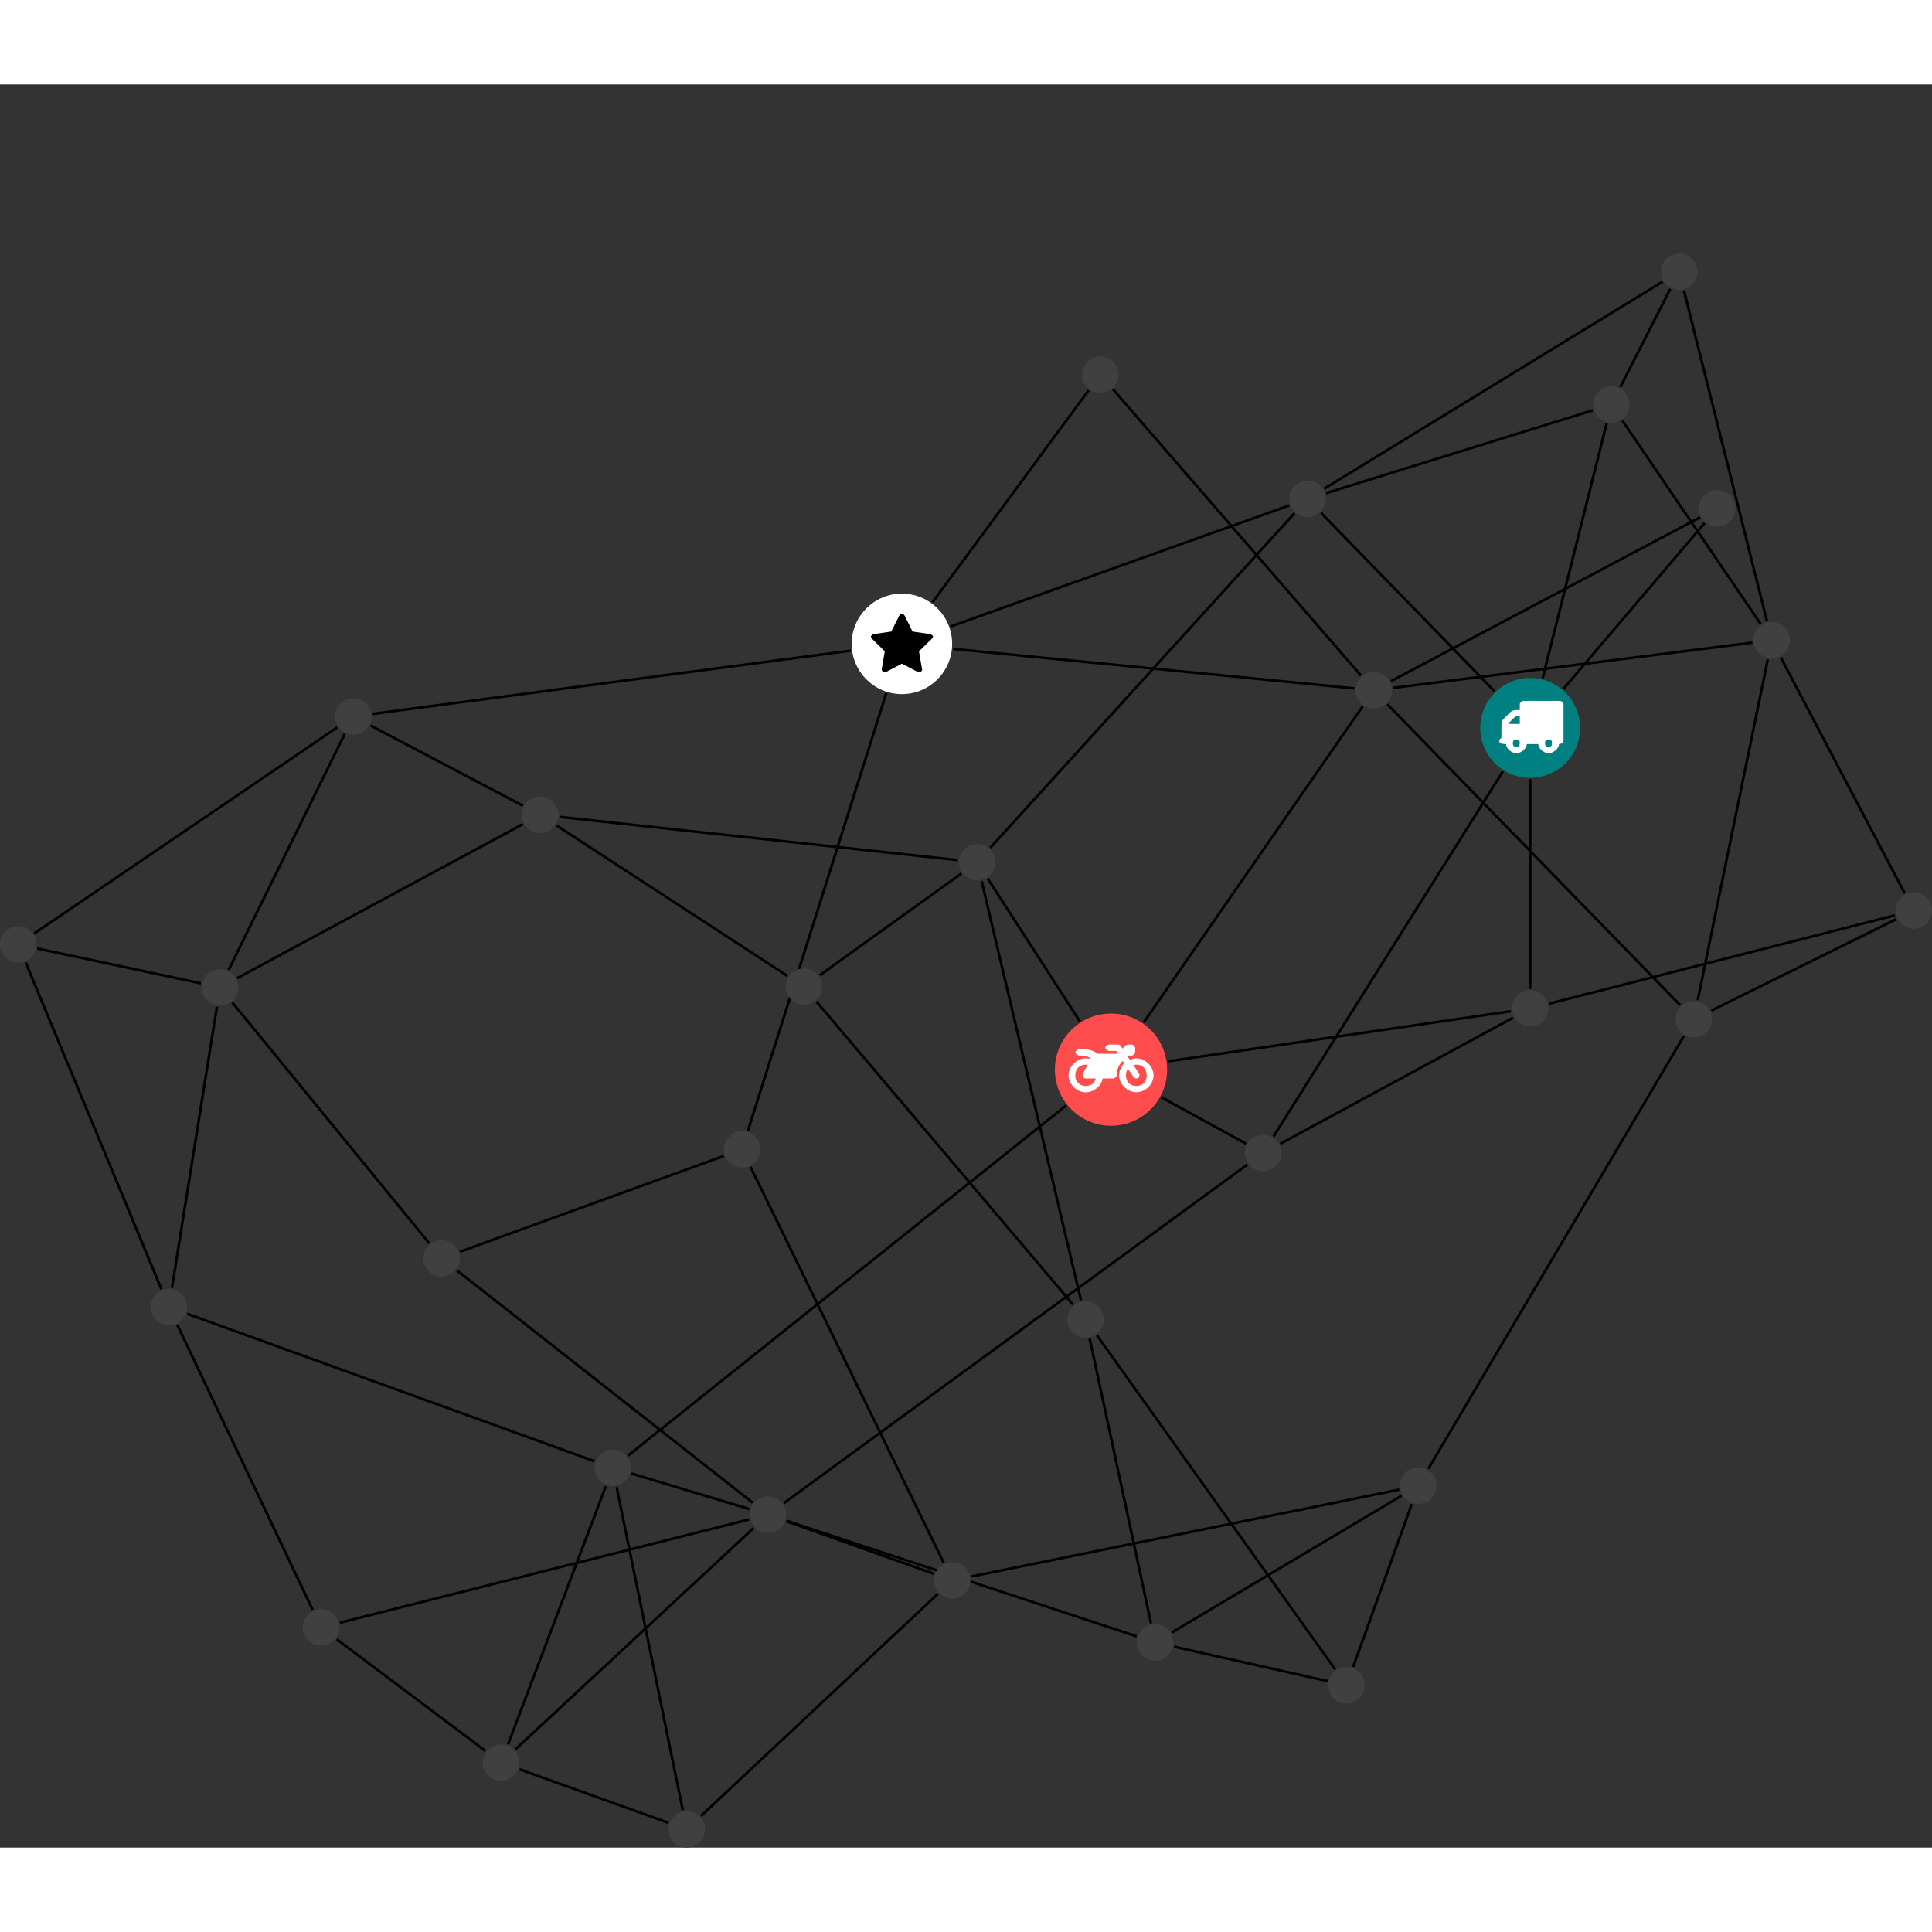 <?xml version="1.0" encoding="UTF-8"?>
<svg xmlns="http://www.w3.org/2000/svg" xmlns:xlink="http://www.w3.org/1999/xlink" width="299.005pt" height="299.005pt" viewBox="0.000 -26.140 299.005 272.865" version="1.1">
<rect x="0.000" y="-26.140" width="299.005" height="272.865" fill="#333333" stroke="none"/>
<defs>
<g>
<symbol overflow="visible" id="glyph0-0">
<path style="stroke:none;" d="M 1.422 -0.75 L 1.422 -7.922 L 3.562 -7.922 L 3.562 -0.891 L 1.422 -0.891 Z M 0.625 0 L 4.531 0 L 4.531 -8.812 L 0.438 -8.812 L 0.438 0 Z M 0.625 0 "/>
</symbol>
<symbol overflow="visible" id="glyph0-1">
<path style="stroke:none;" d="M 3.375 -0.844 C 3.375 -0.453 3.234 -0.266 2.844 -0.266 C 2.469 -0.266 2.297 -0.453 2.297 -0.844 C 2.297 -1.219 2.469 -1.422 2.844 -1.422 C 3.234 -1.422 3.375 -1.219 3.375 -0.844 Z M 1.594 -3.688 L 1.594 -3.859 C 1.594 -3.875 1.578 -3.875 1.594 -3.891 L 2.688 -4.969 C 2.703 -5 2.656 -4.984 2.688 -4.984 L 3.375 -4.984 L 3.375 -3.828 L 1.594 -3.828 Z M 8.359 -0.844 C 8.359 -0.453 8.219 -0.266 7.828 -0.266 C 7.453 -0.266 7.281 -0.453 7.281 -0.844 C 7.281 -1.219 7.453 -1.422 7.828 -1.422 C 8.219 -1.422 8.359 -1.219 8.359 -0.844 Z M 10.141 -6.891 C 10.141 -7.094 9.812 -7.391 9.609 -7.391 L 3.922 -7.391 C 3.719 -7.391 3.375 -7.094 3.375 -6.891 L 3.375 -5.969 L 2.672 -5.969 C 2.469 -5.969 2.078 -5.812 1.938 -5.672 L 0.844 -4.578 C 0.531 -4.266 0.531 -3.734 0.531 -3.328 L 0.531 -1.688 C 0.516 -1.688 0.172 -1.391 0.172 -1.203 C 0.172 -0.781 0.781 -0.703 1.062 -0.703 L 1.25 -0.703 C 1.25 -0.047 2.062 0.703 2.844 0.703 C 3.641 0.703 4.453 -0.047 4.453 -0.703 L 6.234 -0.703 C 6.234 -0.047 7.047 0.703 7.828 0.703 C 8.625 0.703 9.438 -0.047 9.438 -0.703 C 9.547 -0.703 10.141 -0.781 10.141 -1.203 Z M 10.141 -6.891 "/>
</symbol>
<symbol overflow="visible" id="glyph0-2">
<path style="stroke:none;" d="M 12.969 -2.906 C 12.844 -3.984 11.859 -5.016 10.781 -5.219 C 10.234 -5.328 9.703 -5.219 9.328 -5.031 L 8.875 -5.688 L 9.609 -5.688 C 9.812 -5.688 10.141 -5.984 10.141 -6.188 L 10.141 -6.891 C 10.141 -7.094 9.812 -7.391 9.609 -7.391 L 9.047 -7.391 C 8.969 -7.391 8.734 -7.312 8.656 -7.25 L 8.188 -6.766 L 7.891 -7.203 C 7.828 -7.281 7.594 -7.391 7.484 -7.391 L 6.078 -7.391 C 5.906 -7.391 5.547 -7.125 5.516 -6.953 C 5.484 -6.734 5.828 -6.406 6.047 -6.406 L 7.188 -6.406 L 7.484 -5.969 L 4.344 -5.969 C 4.141 -6.125 3.375 -6.672 2.141 -6.672 L 1.422 -6.672 C 1.219 -6.672 0.891 -6.375 0.891 -6.188 C 0.891 -5.984 1.219 -5.688 1.422 -5.688 L 1.781 -5.688 C 2.484 -5.688 2.906 -5.516 3.281 -5.188 L 3.25 -5.141 C 3.078 -5.188 2.797 -5.25 2.5 -5.25 C 1.109 -5.25 -0.172 -4 -0.172 -2.625 C -0.172 -1.25 1.109 0 2.5 0 C 3.75 0 4.953 -1.062 5.109 -2.141 L 6.766 -2.141 C 6.969 -2.141 7.281 -2.438 7.281 -2.625 C 7.281 -3.609 7.688 -4.391 8.219 -4.844 L 8.453 -4.5 C 7.969 -4.062 7.578 -3.203 7.672 -2.359 C 7.781 -1.172 8.969 -0.094 10.141 -0.016 C 11.703 0.094 13.156 -1.344 12.969 -2.906 Z M 2.5 -0.984 C 1.516 -0.984 0.875 -1.641 0.875 -2.625 C 0.875 -3.594 1.516 -4.281 2.5 -4.281 C 2.672 -4.281 2.844 -4.234 2.781 -4.25 L 2.047 -2.891 C 2 -2.781 2 -2.469 2.047 -2.359 C 2.125 -2.25 2.375 -2.141 2.5 -2.141 L 4.031 -2.141 C 3.891 -1.453 3.344 -0.984 2.5 -0.984 Z M 10.328 -0.984 C 9.344 -0.984 8.719 -1.641 8.719 -2.625 C 8.719 -3.109 8.859 -3.469 9.031 -3.641 L 9.906 -2.328 C 9.969 -2.219 10.203 -2.141 10.328 -2.141 C 10.391 -2.141 10.594 -2.188 10.641 -2.234 C 10.812 -2.344 10.844 -2.75 10.734 -2.922 L 9.875 -4.219 C 9.859 -4.219 10.094 -4.281 10.328 -4.281 C 11.297 -4.281 11.922 -3.594 11.922 -2.625 C 11.922 -1.641 11.297 -0.984 10.328 -0.984 Z M 10.328 -0.984 "/>
</symbol>
<symbol overflow="visible" id="glyph0-3">
<path style="stroke:none;" d="M 9.438 -5.078 C 9.438 -5.25 9.078 -5.453 8.938 -5.469 L 6.266 -5.859 L 5.078 -8.266 C 5.031 -8.375 4.75 -8.641 4.625 -8.641 C 4.5 -8.641 4.234 -8.375 4.172 -8.266 L 2.984 -5.859 L 0.312 -5.469 C 0.172 -5.453 -0.172 -5.25 -0.172 -5.078 C -0.172 -4.969 -0.062 -4.781 0.016 -4.719 L 1.969 -2.797 L 1.5 -0.062 C 1.5 -0.016 1.5 0.016 1.5 0.047 C 1.5 0.203 1.75 0.453 1.906 0.453 C 1.984 0.453 2.188 0.406 2.25 0.359 L 4.625 -0.891 L 7 0.359 C 7.062 0.406 7.266 0.453 7.344 0.453 C 7.5 0.453 7.75 0.203 7.75 0.047 C 7.75 0.016 7.75 -0.016 7.734 -0.062 L 7.266 -2.797 L 9.234 -4.719 C 9.297 -4.781 9.438 -4.969 9.438 -5.078 Z M 9.438 -5.078 "/>
</symbol>
</g>
<clipPath id="clip1">
  <path d="M 102 201 L 151 201 L 151 246.727 L 102 246.727 Z M 102 201 "/>
</clipPath>
<clipPath id="clip2">
  <path d="M 74 228 L 110 228 L 110 246.727 L 74 246.727 Z M 74 228 "/>
</clipPath>
<clipPath id="clip3">
  <path d="M 89 185 L 112 185 L 112 246.727 L 89 246.727 Z M 89 185 "/>
</clipPath>
<clipPath id="clip4">
  <path d="M 259 97 L 299.004 97 L 299.004 123 L 259 123 Z M 259 97 "/>
</clipPath>
<clipPath id="clip5">
  <path d="M 269 56 L 299.004 56 L 299.004 105 L 269 105 Z M 269 56 "/>
</clipPath>
<clipPath id="clip6">
  <path d="M 103 241 L 110 241 L 110 246.727 L 103 246.727 Z M 103 241 "/>
</clipPath>
<clipPath id="clip7">
  <path d="M 293 98 L 299.004 98 L 299.004 105 L 293 105 Z M 293 98 "/>
</clipPath>
</defs>
<g id="surface1">
<path style="fill:none;stroke-width:0.399;stroke-linecap:butt;stroke-linejoin:miter;stroke:rgb(0%,0%,0%);stroke-opacity:1;stroke-miterlimit:10;" d="M 0 -7.926 L 0 -40.391 " transform="matrix(1,0,0,-1,236.816,73.449)"/>
<path style="fill:none;stroke-width:0.399;stroke-linecap:butt;stroke-linejoin:miter;stroke:rgb(0%,0%,0%);stroke-opacity:1;stroke-miterlimit:10;" d="M -4.218 -6.715 L -39.726 -63.242 " transform="matrix(1,0,0,-1,236.816,73.449)"/>
<path style="fill:none;stroke-width:0.399;stroke-linecap:butt;stroke-linejoin:miter;stroke:rgb(0%,0%,0%);stroke-opacity:1;stroke-miterlimit:10;" d="M 5.141 6.035 L 27.004 31.711 " transform="matrix(1,0,0,-1,236.816,73.449)"/>
<path style="fill:none;stroke-width:0.399;stroke-linecap:butt;stroke-linejoin:miter;stroke:rgb(0%,0%,0%);stroke-opacity:1;stroke-miterlimit:10;" d="M -5.527 5.683 L -32.359 33.281 " transform="matrix(1,0,0,-1,236.816,73.449)"/>
<path style="fill:none;stroke-width:0.399;stroke-linecap:butt;stroke-linejoin:miter;stroke:rgb(0%,0%,0%);stroke-opacity:1;stroke-miterlimit:10;" d="M 1.93 7.691 L 11.836 47.129 " transform="matrix(1,0,0,-1,236.816,73.449)"/>
<path style="fill:none;stroke-width:0.399;stroke-linecap:butt;stroke-linejoin:miter;stroke:rgb(0%,0%,0%);stroke-opacity:1;stroke-miterlimit:10;" d="M -2.652 -44.848 L -38.679 -64.364 " transform="matrix(1,0,0,-1,236.816,73.449)"/>
<path style="fill:none;stroke-width:0.399;stroke-linecap:butt;stroke-linejoin:miter;stroke:rgb(0%,0%,0%);stroke-opacity:1;stroke-miterlimit:10;" d="M -2.988 -43.844 L -56.082 -51.598 " transform="matrix(1,0,0,-1,236.816,73.449)"/>
<path style="fill:none;stroke-width:0.399;stroke-linecap:butt;stroke-linejoin:miter;stroke:rgb(0%,0%,0%);stroke-opacity:1;stroke-miterlimit:10;" d="M 2.926 -42.664 L 56.446 -29.008 " transform="matrix(1,0,0,-1,236.816,73.449)"/>
<path style="fill:none;stroke-width:0.399;stroke-linecap:butt;stroke-linejoin:miter;stroke:rgb(0%,0%,0%);stroke-opacity:1;stroke-miterlimit:10;" d="M -43.976 -64.348 L -57.082 -57.156 " transform="matrix(1,0,0,-1,236.816,73.449)"/>
<path style="fill:none;stroke-width:0.399;stroke-linecap:butt;stroke-linejoin:miter;stroke:rgb(0%,0%,0%);stroke-opacity:1;stroke-miterlimit:10;" d="M -43.769 -67.578 L -115.523 -119.981 " transform="matrix(1,0,0,-1,236.816,73.449)"/>
<path style="fill:none;stroke-width:0.399;stroke-linecap:butt;stroke-linejoin:miter;stroke:rgb(0%,0%,0%);stroke-opacity:1;stroke-miterlimit:10;" d="M -59.812 -45.578 L -25.925 3.344 " transform="matrix(1,0,0,-1,236.816,73.449)"/>
<path style="fill:none;stroke-width:0.399;stroke-linecap:butt;stroke-linejoin:miter;stroke:rgb(0%,0%,0%);stroke-opacity:1;stroke-miterlimit:10;" d="M -71.816 -58.43 L -139.632 -112.629 " transform="matrix(1,0,0,-1,236.816,73.449)"/>
<path style="fill:none;stroke-width:0.399;stroke-linecap:butt;stroke-linejoin:miter;stroke:rgb(0%,0%,0%);stroke-opacity:1;stroke-miterlimit:10;" d="M -69.691 -45.414 L -83.953 -23.317 " transform="matrix(1,0,0,-1,236.816,73.449)"/>
<path style="fill:none;stroke-width:0.399;stroke-linecap:butt;stroke-linejoin:miter;stroke:rgb(0%,0%,0%);stroke-opacity:1;stroke-miterlimit:10;" d="M 26.293 32.594 L -21.539 7.238 " transform="matrix(1,0,0,-1,236.816,73.449)"/>
<path style="fill:none;stroke-width:0.399;stroke-linecap:butt;stroke-linejoin:miter;stroke:rgb(0%,0%,0%);stroke-opacity:1;stroke-miterlimit:10;" d="M -26.183 8.105 L -64.566 52.414 " transform="matrix(1,0,0,-1,236.816,73.449)"/>
<path style="fill:none;stroke-width:0.399;stroke-linecap:butt;stroke-linejoin:miter;stroke:rgb(0%,0%,0%);stroke-opacity:1;stroke-miterlimit:10;" d="M -27.211 6.121 L -89.296 12.23 " transform="matrix(1,0,0,-1,236.816,73.449)"/>
<path style="fill:none;stroke-width:0.399;stroke-linecap:butt;stroke-linejoin:miter;stroke:rgb(0%,0%,0%);stroke-opacity:1;stroke-miterlimit:10;" d="M -22.101 3.66 L 23.223 -42.918 " transform="matrix(1,0,0,-1,236.816,73.449)"/>
<path style="fill:none;stroke-width:0.399;stroke-linecap:butt;stroke-linejoin:miter;stroke:rgb(0%,0%,0%);stroke-opacity:1;stroke-miterlimit:10;" d="M -21.211 6.199 L 34.387 13.203 " transform="matrix(1,0,0,-1,236.816,73.449)"/>
<path style="fill:none;stroke-width:0.399;stroke-linecap:butt;stroke-linejoin:miter;stroke:rgb(0%,0%,0%);stroke-opacity:1;stroke-miterlimit:10;" d="M -68.332 52.261 L -92.504 19.433 " transform="matrix(1,0,0,-1,236.816,73.449)"/>
<path style="fill:none;stroke-width:0.399;stroke-linecap:butt;stroke-linejoin:miter;stroke:rgb(0%,0%,0%);stroke-opacity:1;stroke-miterlimit:10;" d="M -99.64 5.406 L -121.07 -62.344 " transform="matrix(1,0,0,-1,236.816,73.449)"/>
<path style="fill:none;stroke-width:0.399;stroke-linecap:butt;stroke-linejoin:miter;stroke:rgb(0%,0%,0%);stroke-opacity:1;stroke-miterlimit:10;" d="M -105.14 11.965 L -179.14 2.176 " transform="matrix(1,0,0,-1,236.816,73.449)"/>
<path style="fill:none;stroke-width:0.399;stroke-linecap:butt;stroke-linejoin:miter;stroke:rgb(0%,0%,0%);stroke-opacity:1;stroke-miterlimit:10;" d="M -89.722 15.695 L -37.304 34.429 " transform="matrix(1,0,0,-1,236.816,73.449)"/>
<path style="fill:none;stroke-width:0.399;stroke-linecap:butt;stroke-linejoin:miter;stroke:rgb(0%,0%,0%);stroke-opacity:1;stroke-miterlimit:10;" d="M -124.82 -66.25 L -165.636 -81.067 " transform="matrix(1,0,0,-1,236.816,73.449)"/>
<path style="fill:none;stroke-width:0.399;stroke-linecap:butt;stroke-linejoin:miter;stroke:rgb(0%,0%,0%);stroke-opacity:1;stroke-miterlimit:10;" d="M -120.66 -67.934 L -90.761 -129.211 " transform="matrix(1,0,0,-1,236.816,73.449)"/>
<path style="fill:none;stroke-width:0.399;stroke-linecap:butt;stroke-linejoin:miter;stroke:rgb(0%,0%,0%);stroke-opacity:1;stroke-miterlimit:10;" d="M -166.097 -83.961 L -120.336 -119.895 " transform="matrix(1,0,0,-1,236.816,73.449)"/>
<path style="fill:none;stroke-width:0.399;stroke-linecap:butt;stroke-linejoin:miter;stroke:rgb(0%,0%,0%);stroke-opacity:1;stroke-miterlimit:10;" d="M -170.382 -79.762 L -200.859 -42.492 " transform="matrix(1,0,0,-1,236.816,73.449)"/>
<path style="fill:none;stroke-width:0.399;stroke-linecap:butt;stroke-linejoin:miter;stroke:rgb(0%,0%,0%);stroke-opacity:1;stroke-miterlimit:10;" d="M -92.281 -130.91 L -115.117 -122.774 " transform="matrix(1,0,0,-1,236.816,73.449)"/>
<g clip-path="url(#clip1)" clip-rule="nonzero">
<path style="fill:none;stroke-width:0.399;stroke-linecap:butt;stroke-linejoin:miter;stroke:rgb(0%,0%,0%);stroke-opacity:1;stroke-miterlimit:10;" d="M -91.64 -133.988 L -128.332 -168.395 " transform="matrix(1,0,0,-1,236.816,73.449)"/>
</g>
<path style="fill:none;stroke-width:0.399;stroke-linecap:butt;stroke-linejoin:miter;stroke:rgb(0%,0%,0%);stroke-opacity:1;stroke-miterlimit:10;" d="M -86.48 -131.324 L -20.265 -117.879 " transform="matrix(1,0,0,-1,236.816,73.449)"/>
<path style="fill:none;stroke-width:0.399;stroke-linecap:butt;stroke-linejoin:miter;stroke:rgb(0%,0%,0%);stroke-opacity:1;stroke-miterlimit:10;" d="M -120.171 -123.813 L -157.054 -158.086 " transform="matrix(1,0,0,-1,236.816,73.449)"/>
<path style="fill:none;stroke-width:0.399;stroke-linecap:butt;stroke-linejoin:miter;stroke:rgb(0%,0%,0%);stroke-opacity:1;stroke-miterlimit:10;" d="M -120.851 -120.887 L -139.101 -115.383 " transform="matrix(1,0,0,-1,236.816,73.449)"/>
<path style="fill:none;stroke-width:0.399;stroke-linecap:butt;stroke-linejoin:miter;stroke:rgb(0%,0%,0%);stroke-opacity:1;stroke-miterlimit:10;" d="M -120.886 -122.496 L -184.207 -138.477 " transform="matrix(1,0,0,-1,236.816,73.449)"/>
<path style="fill:none;stroke-width:0.399;stroke-linecap:butt;stroke-linejoin:miter;stroke:rgb(0%,0%,0%);stroke-opacity:1;stroke-miterlimit:10;" d="M -115.093 -122.703 L -60.914 -140.586 " transform="matrix(1,0,0,-1,236.816,73.449)"/>
<g clip-path="url(#clip2)" clip-rule="nonzero">
<path style="fill:none;stroke-width:0.399;stroke-linecap:butt;stroke-linejoin:miter;stroke:rgb(0%,0%,0%);stroke-opacity:1;stroke-miterlimit:10;" d="M -133.375 -169.442 L -156.425 -161.16 " transform="matrix(1,0,0,-1,236.816,73.449)"/>
</g>
<g clip-path="url(#clip3)" clip-rule="nonzero">
<path style="fill:none;stroke-width:0.399;stroke-linecap:butt;stroke-linejoin:miter;stroke:rgb(0%,0%,0%);stroke-opacity:1;stroke-miterlimit:10;" d="M -131.14 -167.504 L -141.386 -117.469 " transform="matrix(1,0,0,-1,236.816,73.449)"/>
</g>
<path style="fill:none;stroke-width:0.399;stroke-linecap:butt;stroke-linejoin:miter;stroke:rgb(0%,0%,0%);stroke-opacity:1;stroke-miterlimit:10;" d="M -158.195 -157.317 L -143.058 -117.336 " transform="matrix(1,0,0,-1,236.816,73.449)"/>
<path style="fill:none;stroke-width:0.399;stroke-linecap:butt;stroke-linejoin:miter;stroke:rgb(0%,0%,0%);stroke-opacity:1;stroke-miterlimit:10;" d="M -161.679 -158.328 L -184.718 -141.028 " transform="matrix(1,0,0,-1,236.816,73.449)"/>
<path style="fill:none;stroke-width:0.399;stroke-linecap:butt;stroke-linejoin:miter;stroke:rgb(0%,0%,0%);stroke-opacity:1;stroke-miterlimit:10;" d="M -144.828 -113.485 L -207.839 -90.668 " transform="matrix(1,0,0,-1,236.816,73.449)"/>
<path style="fill:none;stroke-width:0.399;stroke-linecap:butt;stroke-linejoin:miter;stroke:rgb(0%,0%,0%);stroke-opacity:1;stroke-miterlimit:10;" d="M -188.425 -136.488 L -209.382 -92.367 " transform="matrix(1,0,0,-1,236.816,73.449)"/>
<path style="fill:none;stroke-width:0.399;stroke-linecap:butt;stroke-linejoin:miter;stroke:rgb(0%,0%,0%);stroke-opacity:1;stroke-miterlimit:10;" d="M -211.836 -86.852 L -232.843 -36.293 " transform="matrix(1,0,0,-1,236.816,73.449)"/>
<path style="fill:none;stroke-width:0.399;stroke-linecap:butt;stroke-linejoin:miter;stroke:rgb(0%,0%,0%);stroke-opacity:1;stroke-miterlimit:10;" d="M -210.203 -86.66 L -203.242 -43.137 " transform="matrix(1,0,0,-1,236.816,73.449)"/>
<path style="fill:none;stroke-width:0.399;stroke-linecap:butt;stroke-linejoin:miter;stroke:rgb(0%,0%,0%);stroke-opacity:1;stroke-miterlimit:10;" d="M -231.05 -34.133 L -205.718 -39.528 " transform="matrix(1,0,0,-1,236.816,73.449)"/>
<path style="fill:none;stroke-width:0.399;stroke-linecap:butt;stroke-linejoin:miter;stroke:rgb(0%,0%,0%);stroke-opacity:1;stroke-miterlimit:10;" d="M -231.507 -31.809 L -184.629 0.082 " transform="matrix(1,0,0,-1,236.816,73.449)"/>
<path style="fill:none;stroke-width:0.399;stroke-linecap:butt;stroke-linejoin:miter;stroke:rgb(0%,0%,0%);stroke-opacity:1;stroke-miterlimit:10;" d="M -201.433 -37.449 L -183.464 -0.93 " transform="matrix(1,0,0,-1,236.816,73.449)"/>
<path style="fill:none;stroke-width:0.399;stroke-linecap:butt;stroke-linejoin:miter;stroke:rgb(0%,0%,0%);stroke-opacity:1;stroke-miterlimit:10;" d="M -200.109 -38.727 L -155.879 -14.879 " transform="matrix(1,0,0,-1,236.816,73.449)"/>
<path style="fill:none;stroke-width:0.399;stroke-linecap:butt;stroke-linejoin:miter;stroke:rgb(0%,0%,0%);stroke-opacity:1;stroke-miterlimit:10;" d="M -179.461 0.371 L -155.89 -12.039 " transform="matrix(1,0,0,-1,236.816,73.449)"/>
<path style="fill:none;stroke-width:0.399;stroke-linecap:butt;stroke-linejoin:miter;stroke:rgb(0%,0%,0%);stroke-opacity:1;stroke-miterlimit:10;" d="M -150.691 -15.094 L -114.933 -38.395 " transform="matrix(1,0,0,-1,236.816,73.449)"/>
<path style="fill:none;stroke-width:0.399;stroke-linecap:butt;stroke-linejoin:miter;stroke:rgb(0%,0%,0%);stroke-opacity:1;stroke-miterlimit:10;" d="M -150.222 -13.77 L -88.589 -20.457 " transform="matrix(1,0,0,-1,236.816,73.449)"/>
<path style="fill:none;stroke-width:0.399;stroke-linecap:butt;stroke-linejoin:miter;stroke:rgb(0%,0%,0%);stroke-opacity:1;stroke-miterlimit:10;" d="M -109.953 -38.285 L -88.039 -22.543 " transform="matrix(1,0,0,-1,236.816,73.449)"/>
<path style="fill:none;stroke-width:0.399;stroke-linecap:butt;stroke-linejoin:miter;stroke:rgb(0%,0%,0%);stroke-opacity:1;stroke-miterlimit:10;" d="M -110.453 -42.348 L -70.765 -89.231 " transform="matrix(1,0,0,-1,236.816,73.449)"/>
<path style="fill:none;stroke-width:0.399;stroke-linecap:butt;stroke-linejoin:miter;stroke:rgb(0%,0%,0%);stroke-opacity:1;stroke-miterlimit:10;" d="M -84.89 -23.719 L -69.511 -88.598 " transform="matrix(1,0,0,-1,236.816,73.449)"/>
<path style="fill:none;stroke-width:0.399;stroke-linecap:butt;stroke-linejoin:miter;stroke:rgb(0%,0%,0%);stroke-opacity:1;stroke-miterlimit:10;" d="M -83.558 -18.547 L -36.492 33.215 " transform="matrix(1,0,0,-1,236.816,73.449)"/>
<path style="fill:none;stroke-width:0.399;stroke-linecap:butt;stroke-linejoin:miter;stroke:rgb(0%,0%,0%);stroke-opacity:1;stroke-miterlimit:10;" d="M -67.062 -93.992 L -30.171 -145.715 " transform="matrix(1,0,0,-1,236.816,73.449)"/>
<path style="fill:none;stroke-width:0.399;stroke-linecap:butt;stroke-linejoin:miter;stroke:rgb(0%,0%,0%);stroke-opacity:1;stroke-miterlimit:10;" d="M -68.179 -94.485 L -58.683 -138.582 " transform="matrix(1,0,0,-1,236.816,73.449)"/>
<path style="fill:none;stroke-width:0.399;stroke-linecap:butt;stroke-linejoin:miter;stroke:rgb(0%,0%,0%);stroke-opacity:1;stroke-miterlimit:10;" d="M -31.363 -147.512 L -55.101 -142.192 " transform="matrix(1,0,0,-1,236.816,73.449)"/>
<path style="fill:none;stroke-width:0.399;stroke-linecap:butt;stroke-linejoin:miter;stroke:rgb(0%,0%,0%);stroke-opacity:1;stroke-miterlimit:10;" d="M -27.398 -145.332 L -18.328 -120.117 " transform="matrix(1,0,0,-1,236.816,73.449)"/>
<path style="fill:none;stroke-width:0.399;stroke-linecap:butt;stroke-linejoin:miter;stroke:rgb(0%,0%,0%);stroke-opacity:1;stroke-miterlimit:10;" d="M -55.453 -139.988 L -19.898 -118.821 " transform="matrix(1,0,0,-1,236.816,73.449)"/>
<path style="fill:none;stroke-width:0.399;stroke-linecap:butt;stroke-linejoin:miter;stroke:rgb(0%,0%,0%);stroke-opacity:1;stroke-miterlimit:10;" d="M -15.773 -114.68 L 23.793 -47.68 " transform="matrix(1,0,0,-1,236.816,73.449)"/>
<path style="fill:none;stroke-width:0.399;stroke-linecap:butt;stroke-linejoin:miter;stroke:rgb(0%,0%,0%);stroke-opacity:1;stroke-miterlimit:10;" d="M 25.934 -42.125 L 36.774 10.621 " transform="matrix(1,0,0,-1,236.816,73.449)"/>
<g clip-path="url(#clip4)" clip-rule="nonzero">
<path style="fill:none;stroke-width:0.399;stroke-linecap:butt;stroke-linejoin:miter;stroke:rgb(0%,0%,0%);stroke-opacity:1;stroke-miterlimit:10;" d="M 28.036 -43.746 L 56.664 -29.598 " transform="matrix(1,0,0,-1,236.816,73.449)"/>
</g>
<g clip-path="url(#clip5)" clip-rule="nonzero">
<path style="fill:none;stroke-width:0.399;stroke-linecap:butt;stroke-linejoin:miter;stroke:rgb(0%,0%,0%);stroke-opacity:1;stroke-miterlimit:10;" d="M 38.786 10.906 L 57.965 -25.59 " transform="matrix(1,0,0,-1,236.816,73.449)"/>
</g>
<path style="fill:none;stroke-width:0.399;stroke-linecap:butt;stroke-linejoin:miter;stroke:rgb(0%,0%,0%);stroke-opacity:1;stroke-miterlimit:10;" d="M 36.649 16.504 L 23.797 67.703 " transform="matrix(1,0,0,-1,236.816,73.449)"/>
<path style="fill:none;stroke-width:0.399;stroke-linecap:butt;stroke-linejoin:miter;stroke:rgb(0%,0%,0%);stroke-opacity:1;stroke-miterlimit:10;" d="M 35.684 16.074 L 14.27 47.562 " transform="matrix(1,0,0,-1,236.816,73.449)"/>
<path style="fill:none;stroke-width:0.399;stroke-linecap:butt;stroke-linejoin:miter;stroke:rgb(0%,0%,0%);stroke-opacity:1;stroke-miterlimit:10;" d="M 20.489 69.058 L -31.886 37.019 " transform="matrix(1,0,0,-1,236.816,73.449)"/>
<path style="fill:none;stroke-width:0.399;stroke-linecap:butt;stroke-linejoin:miter;stroke:rgb(0%,0%,0%);stroke-opacity:1;stroke-miterlimit:10;" d="M 21.692 67.945 L 13.946 52.746 " transform="matrix(1,0,0,-1,236.816,73.449)"/>
<path style="fill:none;stroke-width:0.399;stroke-linecap:butt;stroke-linejoin:miter;stroke:rgb(0%,0%,0%);stroke-opacity:1;stroke-miterlimit:10;" d="M -31.578 36.34 L 9.692 49.16 " transform="matrix(1,0,0,-1,236.816,73.449)"/>
<path style=" stroke:none;fill-rule:nonzero;fill:rgb(0%,50%,50%);fill-opacity:1;" d="M 244.543 73.449 C 244.543 69.18 241.086 65.719 236.816 65.719 C 232.547 65.719 229.086 69.18 229.086 73.449 C 229.086 77.719 232.547 81.176 236.816 81.176 C 241.086 81.176 244.543 77.719 244.543 73.449 Z M 244.543 73.449 "/>
<g style="fill:rgb(100%,100%,100%);fill-opacity:1;">
  <use xlink:href="#glyph0-1" x="231.835" y="76.652"/>
</g>
<path style=" stroke:none;fill-rule:nonzero;fill:rgb(25%,25%,25%);fill-opacity:1;" d="M 239.633 116.855 C 239.633 115.301 238.371 114.039 236.816 114.039 C 235.258 114.039 233.996 115.301 233.996 116.855 C 233.996 118.414 235.258 119.676 236.816 119.676 C 238.371 119.676 239.633 118.414 239.633 116.855 Z M 239.633 116.855 "/>
<path style=" stroke:none;fill-rule:nonzero;fill:rgb(25%,25%,25%);fill-opacity:1;" d="M 198.305 139.246 C 198.305 137.691 197.043 136.43 195.484 136.43 C 193.93 136.43 192.668 137.691 192.668 139.246 C 192.668 140.805 193.93 142.066 195.484 142.066 C 197.043 142.066 198.305 140.805 198.305 139.246 Z M 198.305 139.246 "/>
<path style=" stroke:none;fill-rule:nonzero;fill:rgb(100%,29.999%,29.999%);fill-opacity:1;" d="M 180.629 126.332 C 180.629 121.535 176.742 117.645 171.941 117.645 C 167.145 117.645 163.258 121.535 163.258 126.332 C 163.258 131.129 167.145 135.02 171.941 135.02 C 176.742 135.02 180.629 131.129 180.629 126.332 Z M 180.629 126.332 "/>
<g style="fill:rgb(100%,100%,100%);fill-opacity:1;">
  <use xlink:href="#glyph0-2" x="165.542" y="129.842"/>
</g>
<path style=" stroke:none;fill-rule:nonzero;fill:rgb(25%,25%,25%);fill-opacity:1;" d="M 268.598 39.441 C 268.598 37.887 267.336 36.625 265.777 36.625 C 264.223 36.625 262.961 37.887 262.961 39.441 C 262.961 41 264.223 42.262 265.777 42.262 C 267.336 42.262 268.598 41 268.598 39.441 Z M 268.598 39.441 "/>
<path style=" stroke:none;fill-rule:nonzero;fill:rgb(25%,25%,25%);fill-opacity:1;" d="M 215.43 67.625 C 215.43 66.07 214.168 64.809 212.609 64.809 C 211.055 64.809 209.793 66.07 209.793 67.625 C 209.793 69.18 211.055 70.441 212.609 70.441 C 214.168 70.441 215.43 69.18 215.43 67.625 Z M 215.43 67.625 "/>
<path style=" stroke:none;fill-rule:nonzero;fill:rgb(25%,25%,25%);fill-opacity:1;" d="M 173.094 18.758 C 173.094 17.199 171.832 15.938 170.277 15.938 C 168.719 15.938 167.457 17.199 167.457 18.758 C 167.457 20.312 168.719 21.574 170.277 21.574 C 171.832 21.574 173.094 20.312 173.094 18.758 Z M 173.094 18.758 "/>
<path style=" stroke:none;fill-rule:nonzero;fill:rgb(100%,100%,100%);fill-opacity:1;" d="M 147.359 60.438 C 147.359 56.145 143.879 52.664 139.586 52.664 C 135.289 52.664 131.809 56.145 131.809 60.438 C 131.809 64.73 135.289 68.215 139.586 68.215 C 143.879 68.215 147.359 64.73 147.359 60.438 Z M 147.359 60.438 "/>
<g style="fill:rgb(0%,0%,0%);fill-opacity:1;">
  <use xlink:href="#glyph0-3" x="134.962" y="64.389"/>
</g>
<path style=" stroke:none;fill-rule:nonzero;fill:rgb(25%,25%,25%);fill-opacity:1;" d="M 117.652 138.672 C 117.652 137.113 116.391 135.852 114.836 135.852 C 113.281 135.852 112.02 137.113 112.02 138.672 C 112.02 140.227 113.281 141.488 114.836 141.488 C 116.391 141.488 117.652 140.227 117.652 138.672 Z M 117.652 138.672 "/>
<path style=" stroke:none;fill-rule:nonzero;fill:rgb(25%,25%,25%);fill-opacity:1;" d="M 71.164 155.547 C 71.164 153.988 69.902 152.727 68.348 152.727 C 66.789 152.727 65.527 153.988 65.527 155.547 C 65.527 157.102 66.789 158.363 68.348 158.363 C 69.902 158.363 71.164 157.102 71.164 155.547 Z M 71.164 155.547 "/>
<path style=" stroke:none;fill-rule:nonzero;fill:rgb(25%,25%,25%);fill-opacity:1;" d="M 150.199 205.371 C 150.199 203.816 148.938 202.555 147.379 202.555 C 145.824 202.555 144.562 203.816 144.562 205.371 C 144.562 206.926 145.824 208.188 147.379 208.188 C 148.938 208.188 150.199 206.926 150.199 205.371 Z M 150.199 205.371 "/>
<path style=" stroke:none;fill-rule:nonzero;fill:rgb(25%,25%,25%);fill-opacity:1;" d="M 121.676 195.207 C 121.676 193.648 120.414 192.387 118.855 192.387 C 117.301 192.387 116.039 193.648 116.039 195.207 C 116.039 196.762 117.301 198.023 118.855 198.023 C 120.414 198.023 121.676 196.762 121.676 195.207 Z M 121.676 195.207 "/>
<g clip-path="url(#clip6)" clip-rule="nonzero">
<path style=" stroke:none;fill-rule:nonzero;fill:rgb(25%,25%,25%);fill-opacity:1;" d="M 109.102 243.906 C 109.102 242.352 107.84 241.09 106.285 241.09 C 104.727 241.09 103.465 242.352 103.465 243.906 C 103.465 245.465 104.727 246.727 106.285 246.727 C 107.84 246.727 109.102 245.465 109.102 243.906 Z M 109.102 243.906 "/>
</g>
<path style=" stroke:none;fill-rule:nonzero;fill:rgb(25%,25%,25%);fill-opacity:1;" d="M 80.371 233.586 C 80.371 232.031 79.109 230.77 77.555 230.77 C 75.996 230.77 74.734 232.031 74.734 233.586 C 74.734 235.141 75.996 236.402 77.555 236.402 C 79.109 236.402 80.371 235.141 80.371 233.586 Z M 80.371 233.586 "/>
<path style=" stroke:none;fill-rule:nonzero;fill:rgb(25%,25%,25%);fill-opacity:1;" d="M 97.645 187.961 C 97.645 186.406 96.383 185.145 94.828 185.145 C 93.273 185.145 92.012 186.406 92.012 187.961 C 92.012 189.516 93.273 190.777 94.828 190.777 C 96.383 190.777 97.645 189.516 97.645 187.961 Z M 97.645 187.961 "/>
<path style=" stroke:none;fill-rule:nonzero;fill:rgb(25%,25%,25%);fill-opacity:1;" d="M 52.504 212.66 C 52.504 211.105 51.242 209.844 49.688 209.844 C 48.129 209.844 46.867 211.105 46.867 212.66 C 46.867 214.219 48.129 215.48 49.688 215.48 C 51.242 215.48 52.504 214.219 52.504 212.66 Z M 52.504 212.66 "/>
<path style=" stroke:none;fill-rule:nonzero;fill:rgb(25%,25%,25%);fill-opacity:1;" d="M 28.961 163.086 C 28.961 161.531 27.699 160.27 26.141 160.27 C 24.586 160.27 23.324 161.531 23.324 163.086 C 23.324 164.645 24.586 165.906 26.141 165.906 C 27.699 165.906 28.961 164.645 28.961 163.086 Z M 28.961 163.086 "/>
<path style=" stroke:none;fill-rule:nonzero;fill:rgb(25%,25%,25%);fill-opacity:1;" d="M 5.637 106.953 C 5.637 105.398 4.375 104.137 2.816 104.137 C 1.262 104.137 0 105.398 0 106.953 C 0 108.512 1.262 109.773 2.816 109.773 C 4.375 109.773 5.637 108.512 5.637 106.953 Z M 5.637 106.953 "/>
<path style=" stroke:none;fill-rule:nonzero;fill:rgb(25%,25%,25%);fill-opacity:1;" d="M 36.871 113.605 C 36.871 112.047 35.609 110.785 34.051 110.785 C 32.496 110.785 31.234 112.047 31.234 113.605 C 31.234 115.16 32.496 116.422 34.051 116.422 C 35.609 116.422 36.871 115.16 36.871 113.605 Z M 36.871 113.605 "/>
<path style=" stroke:none;fill-rule:nonzero;fill:rgb(25%,25%,25%);fill-opacity:1;" d="M 57.504 71.672 C 57.504 70.113 56.242 68.852 54.688 68.852 C 53.129 68.852 51.867 70.113 51.867 71.672 C 51.867 73.227 53.129 74.488 54.688 74.488 C 56.242 74.488 57.504 73.227 57.504 71.672 Z M 57.504 71.672 "/>
<path style=" stroke:none;fill-rule:nonzero;fill:rgb(25%,25%,25%);fill-opacity:1;" d="M 86.418 86.895 C 86.418 85.336 85.156 84.074 83.598 84.074 C 82.043 84.074 80.781 85.336 80.781 86.895 C 80.781 88.449 82.043 89.711 83.598 89.711 C 85.156 89.711 86.418 88.449 86.418 86.895 Z M 86.418 86.895 "/>
<path style=" stroke:none;fill-rule:nonzero;fill:rgb(25%,25%,25%);fill-opacity:1;" d="M 127.234 113.492 C 127.234 111.938 125.973 110.676 124.414 110.676 C 122.859 110.676 121.598 111.938 121.598 113.492 C 121.598 115.047 122.859 116.309 124.414 116.309 C 125.973 116.309 127.234 115.047 127.234 113.492 Z M 127.234 113.492 "/>
<path style=" stroke:none;fill-rule:nonzero;fill:rgb(25%,25%,25%);fill-opacity:1;" d="M 154.047 94.23 C 154.047 92.672 152.785 91.41 151.23 91.41 C 149.672 91.41 148.41 92.672 148.41 94.23 C 148.41 95.785 149.672 97.047 151.23 97.047 C 152.785 97.047 154.047 95.785 154.047 94.23 Z M 154.047 94.23 "/>
<path style=" stroke:none;fill-rule:nonzero;fill:rgb(25%,25%,25%);fill-opacity:1;" d="M 170.82 164.98 C 170.82 163.426 169.559 162.164 168.004 162.164 C 166.445 162.164 165.184 163.426 165.184 164.98 C 165.184 166.539 166.445 167.801 168.004 167.801 C 169.559 167.801 170.82 166.539 170.82 164.98 Z M 170.82 164.98 "/>
<path style=" stroke:none;fill-rule:nonzero;fill:rgb(25%,25%,25%);fill-opacity:1;" d="M 211.219 221.621 C 211.219 220.062 209.957 218.801 208.398 218.801 C 206.844 218.801 205.582 220.062 205.582 221.621 C 205.582 223.176 206.844 224.438 208.398 224.438 C 209.957 224.438 211.219 223.176 211.219 221.621 Z M 211.219 221.621 "/>
<path style=" stroke:none;fill-rule:nonzero;fill:rgb(25%,25%,25%);fill-opacity:1;" d="M 181.59 214.977 C 181.59 213.422 180.328 212.16 178.77 212.16 C 177.215 212.16 175.953 213.422 175.953 214.977 C 175.953 216.535 177.215 217.797 178.77 217.797 C 180.328 217.797 181.59 216.535 181.59 214.977 Z M 181.59 214.977 "/>
<path style=" stroke:none;fill-rule:nonzero;fill:rgb(25%,25%,25%);fill-opacity:1;" d="M 222.328 190.723 C 222.328 189.168 221.066 187.906 219.512 187.906 C 217.953 187.906 216.691 189.168 216.691 190.723 C 216.691 192.281 217.953 193.543 219.512 193.543 C 221.066 193.543 222.328 192.281 222.328 190.723 Z M 222.328 190.723 "/>
<path style=" stroke:none;fill-rule:nonzero;fill:rgb(25%,25%,25%);fill-opacity:1;" d="M 264.961 118.531 C 264.961 116.977 263.699 115.715 262.145 115.715 C 260.586 115.715 259.324 116.977 259.324 118.531 C 259.324 120.086 260.586 121.348 262.145 121.348 C 263.699 121.348 264.961 120.086 264.961 118.531 Z M 264.961 118.531 "/>
<path style=" stroke:none;fill-rule:nonzero;fill:rgb(25%,25%,25%);fill-opacity:1;" d="M 277.016 59.871 C 277.016 58.312 275.754 57.051 274.199 57.051 C 272.641 57.051 271.379 58.312 271.379 59.871 C 271.379 61.426 272.641 62.688 274.199 62.688 C 275.754 62.688 277.016 61.426 277.016 59.871 Z M 277.016 59.871 "/>
<g clip-path="url(#clip7)" clip-rule="nonzero">
<path style=" stroke:none;fill-rule:nonzero;fill:rgb(25%,25%,25%);fill-opacity:1;" d="M 299.004 101.711 C 299.004 100.152 297.742 98.891 296.188 98.891 C 294.629 98.891 293.367 100.152 293.367 101.711 C 293.367 103.266 294.629 104.527 296.188 104.527 C 297.742 104.527 299.004 103.266 299.004 101.711 Z M 299.004 101.711 "/>
</g>
<path style=" stroke:none;fill-rule:nonzero;fill:rgb(25%,25%,25%);fill-opacity:1;" d="M 262.699 2.816 C 262.699 1.262 261.438 0 259.879 0 C 258.324 0 257.062 1.262 257.062 2.816 C 257.062 4.375 258.324 5.637 259.879 5.637 C 261.438 5.637 262.699 4.375 262.699 2.816 Z M 262.699 2.816 "/>
<path style=" stroke:none;fill-rule:nonzero;fill:rgb(25%,25%,25%);fill-opacity:1;" d="M 205.172 38.004 C 205.172 36.445 203.91 35.184 202.355 35.184 C 200.797 35.184 199.535 36.445 199.535 38.004 C 199.535 39.559 200.797 40.82 202.355 40.82 C 203.91 40.82 205.172 39.559 205.172 38.004 Z M 205.172 38.004 "/>
<path style=" stroke:none;fill-rule:nonzero;fill:rgb(25%,25%,25%);fill-opacity:1;" d="M 252.207 23.395 C 252.207 21.836 250.945 20.574 249.391 20.574 C 247.832 20.574 246.57 21.836 246.57 23.395 C 246.57 24.949 247.832 26.211 249.391 26.211 C 250.945 26.211 252.207 24.949 252.207 23.395 Z M 252.207 23.395 "/>
</g>
</svg>
